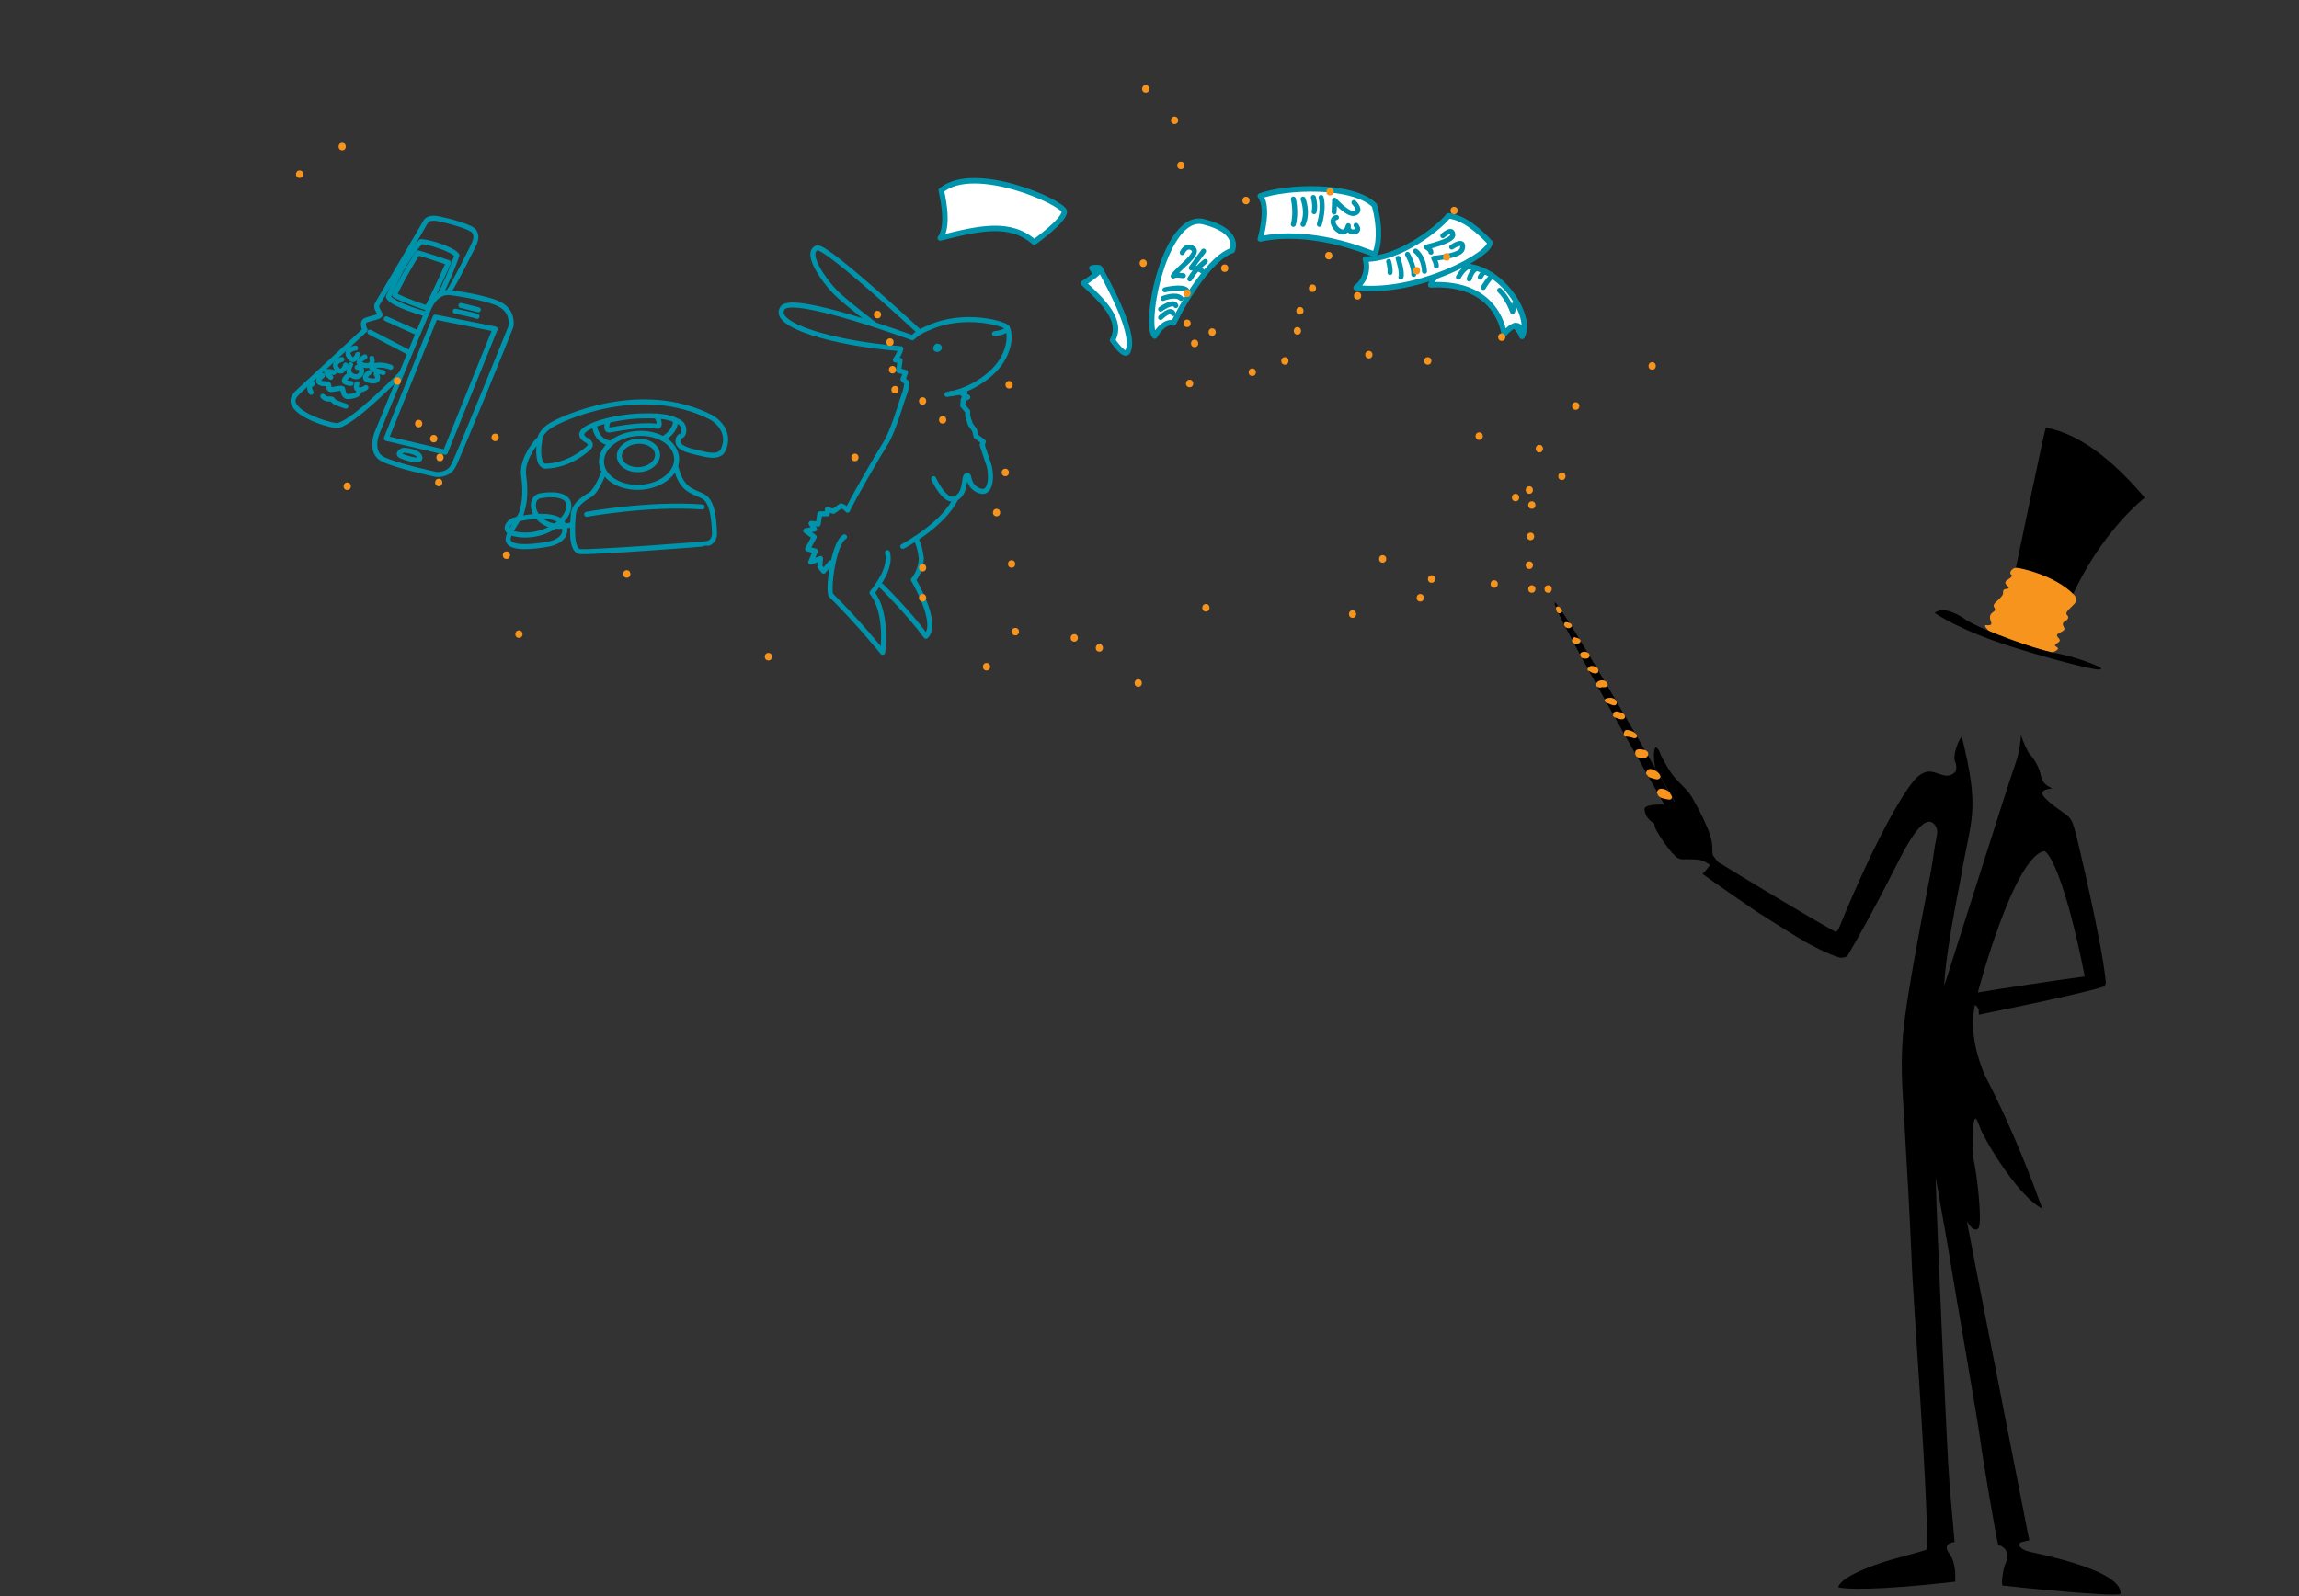 <?xml version="1.0" encoding="utf-8"?>
<!-- Generator: Adobe Illustrator 16.0.0, SVG Export Plug-In . SVG Version: 6.00 Build 0)  -->
<!DOCTYPE svg PUBLIC "-//W3C//DTD SVG 1.1//EN" "http://www.w3.org/Graphics/SVG/1.1/DTD/svg11.dtd">
<svg version="1.1" xmlns="http://www.w3.org/2000/svg" xmlns:xlink="http://www.w3.org/1999/xlink" x="0px" y="0px" width="917px"
	 height="636.92px" viewBox="0 0 917 636.92" enable-background="new 0 0 917 636.92" xml:space="preserve">
<rect x="0" y="0" width="917" height="636.92" fill="#333333" stroke="none"/>
<g id="Ebene_5">
	<g id="Ebene_10">
		<path fill="none" stroke="#0094AC" stroke-width="2" stroke-linecap="round" stroke-linejoin="round" stroke-miterlimit="10" d="
			M234.002,205.182c0,0,24.849-4.521,46.074-2.919"/>
		<path fill="none" stroke="#0094AC" stroke-width="2" stroke-linecap="round" stroke-linejoin="round" stroke-miterlimit="10" d="
			M240.95,188.194c0,0-2.78,7.573-5.498,9.187s-6.155,3.781-6.734,7.481c-0.43,5.069-1.133,14.754,2.657,15.204
			c3.789,0.449,50.461-2.953,50.758-3.222c1.615-0.228,3.028-2.055,2.86-4.237c-0.154-2.435-0.189-11.897-4.167-14.34
			c-3.979-2.443-8.841-2.01-11.221-11.888"/>
		
			<ellipse transform="matrix(0.998 -0.063 0.063 0.998 -10.979 16.472)" fill="none" stroke="#0094AC" stroke-width="2" stroke-linecap="round" stroke-linejoin="round" stroke-miterlimit="10" cx="254.701" cy="181.651" rx="7.632" ry="5.661"/>
		
			<ellipse transform="matrix(0.998 -0.063 0.063 0.998 -11.099 16.487)" fill="none" stroke="#0094AC" stroke-width="2" stroke-linecap="round" stroke-linejoin="round" stroke-miterlimit="10" cx="254.951" cy="183.609" rx="15.013" ry="10.758"/>
		<path fill="none" stroke="#0094AC" stroke-width="2" stroke-linecap="round" stroke-linejoin="round" stroke-miterlimit="10" d="
			M227.752,209.401c0,0-6.261,2.088-11.243-1.356c-4.981-3.445-4.673-9.482-1.147-10.207c3.526-0.725,12.329-1.283,11.515,4.661
			c-0.815,5.943-10.034,11.792-19.306,10.875c-9.271-0.917-3.868-5.647-2.627-5.851c2.142-0.825,21.379-4.865,20.293,4.731
			c-0.631,3.001-3.867,4.241-5.976,4.727c-2.784,0.576-16.337,2.938-16.585-1.723c-0.132-2.812,4.624-8.261,5.381-10.777
			c0.756-2.516,1.947-6.729,0.78-15.14c-0.595-4.945,3.124-11.175,6.557-14.494c0,0,0.289-2.604,4.24-5.098
			c4.217-2.711,35.958-17.585,64.006-3.253c4.035,2.376,7.527,7.044,4.835,13.013c-1.23,2.365-3.855,2.469-7.285,1.746
			c-4.396-1.101-11.849-2.007-10.661-6.031c0.408-1.468,1.251-1.02,1.823-1.871c0.573-0.851,0.949-3.821-1.639-5.099
			c-2.587-1.277-4.869-2.637-15.126-2.301c-10.257,0.337-21.774,3.574-23.395,6.686c-0.725,1.424,1.048,2.691,1.821,3.019
			c0.773,0.327,2.108,1.621,1.111,2.687c-0.999,1.066-8.052,7.468-17.631,7.636c-2.08-0.182-2.98-3.509-2.477-8.431
			c0.144-0.698,0.377-2.703,0.377-2.703"/>
		<path fill="none" stroke="#0094AC" stroke-width="2" stroke-linecap="round" stroke-linejoin="round" stroke-miterlimit="10" d="
			M237.179,170.256c0,0,0.728,5.532,5.739,6.469"/>
		<path fill="none" stroke="#0094AC" stroke-width="2" stroke-linecap="round" stroke-linejoin="round" stroke-miterlimit="10" d="
			M265.042,174.696c0,0,4.405-2.661,4.351-6.481"/>
		<path fill="none" stroke="#0094AC" stroke-width="2" stroke-linecap="round" stroke-linejoin="round" stroke-miterlimit="10" d="
			M242.392,168.422c0,0-1.165,3.396,0.7,3.152c1.866-0.243,11.756-2.438,19.197-1.507c0.706,0.265,1.173-1.476-0.417-4.075"/>
	</g>
	<g id="Ebene_11_1_">
		
			<polygon fill="none" stroke="#0094AC" stroke-width="2" stroke-linecap="round" stroke-linejoin="round" stroke-miterlimit="10" points="
			154.093,174.914 177.612,180.449 197.464,131.281 173.604,126.507 		"/>
		<path fill="none" stroke="#0094AC" stroke-width="2" stroke-linecap="round" stroke-linejoin="round" stroke-miterlimit="10" d="
			M160.731,179.687c0,0-3.006,1.312-0.466,2.331c2.538,1.019,8.5,2.785,7.028-0.062
			C166.484,180.263,161.847,179.527,160.731,179.687z"/>
		<path fill="none" stroke="#0094AC" stroke-width="2" stroke-linecap="round" stroke-linejoin="round" stroke-miterlimit="10" d="
			M181.572,124.146c0,0,7.208,1.442,8.678,2.056"/>
		<path fill="none" stroke="#0094AC" stroke-width="2" stroke-linecap="round" stroke-linejoin="round" stroke-miterlimit="10" d="
			M183.847,121.858c0,0,6.454,1.546,6.931,1.706"/>
		<path fill="none" stroke="#0094AC" stroke-width="2" stroke-linecap="round" stroke-linejoin="round" stroke-miterlimit="10" d="
			M150.39,172.705c0,0-3.142,7.729,2.305,10.478s21.296,6.112,21.296,6.112s4.626,0.479,6.699-3.189
			c2.074-3.668,23.032-55.485,23.105-55.853c0.074-0.368,1.056-5.913-4.367-8.784c-5.422-2.872-20.021-4.835-20.609-4.762
			c-1.853,0.012-4.969,0.601-7.521,5.704C168.428,128.788,150.599,172.112,150.39,172.705z"/>
		<path fill="none" stroke="#0094AC" stroke-width="2" stroke-linecap="round" stroke-linejoin="round" stroke-miterlimit="10" d="
			M160.206,148.859c0,0-18.624,19.404-25.433,20.913c-1.79,0.343-14.611-3.18-17.432-8.209c-0.759-1.301-0.882-2.92,1.621-5.226
			c2.503-2.306,26.636-24.717,26.636-24.717s-1.742-3.092,0.467-3.925c2.208-0.834,5.937-1.3,5.557-2.27
			c-0.38-0.969-1.944-2.72-1.162-4.077c0.783-1.357,18.893-31.927,19.249-32.749c0.355-0.822,1.804-1.999,5.116-1.336
			c3.312,0.663,13.151,3.141,14.304,5.031c1.154,1.889,0.575,3.177,0.306,4.208c-0.27,1.031-8.904,18.033-10.469,19.806"/>
		
			<line fill="none" stroke="#0094AC" stroke-width="2" stroke-linecap="round" stroke-linejoin="round" stroke-miterlimit="10" x1="147.522" y1="132.516" x2="163.065" y2="140.601"/>
		
			<line fill="none" stroke="#0094AC" stroke-width="2" stroke-linecap="round" stroke-linejoin="round" stroke-miterlimit="10" x1="154.075" y1="127.192" x2="166.426" y2="132.726"/>
		<path fill="none" stroke="#0094AC" stroke-width="2" stroke-linecap="round" stroke-linejoin="round" stroke-miterlimit="10" d="
			M141.854,138.846c0,0-4.122,0.514-2.785,3.078c1.337,2.565,2.796,1.645,3.606-0.49"/>
		<path fill="none" stroke="#0094AC" stroke-width="2" stroke-linecap="round" stroke-linejoin="round" stroke-miterlimit="10" d="
			M145.546,142.391c0,0-3.729,2.06-1.729,2.907c2,0.847,5.385,1.141,4.49-2.355"/>
		<path fill="none" stroke="#0094AC" stroke-width="2" stroke-linecap="round" stroke-linejoin="round" stroke-miterlimit="10" d="
			M155.885,146.52c0,0-2.769-1.147-5.517-0.804c-2.749,0.344-3.779,1.64,2.509,2.926"/>
		<path fill="none" stroke="#0094AC" stroke-width="2" stroke-linecap="round" stroke-linejoin="round" stroke-miterlimit="10" d="
			M147.228,148.655c0,0-3.621,2.47,0.441,3.219c4.06,0.749,2.946-1.972,2.38-2.654"/>
		<path fill="none" stroke="#0094AC" stroke-width="2" stroke-linecap="round" stroke-linejoin="round" stroke-miterlimit="10" d="
			M139.869,145.475c0,0-2.224,3.245,1.076,4.607c3.3,1.362,4.741-3.763,1.534-3.521"/>
		<path fill="none" stroke="#0094AC" stroke-width="2" stroke-linecap="round" stroke-linejoin="round" stroke-miterlimit="10" d="
			M136.346,143.42c0,0-3.828,0.957-2.062,3.606c1.767,2.651,3.456-0.456,3.557-1.393"/>
		<path fill="none" stroke="#0094AC" stroke-width="2" stroke-linecap="round" stroke-linejoin="round" stroke-miterlimit="10" d="
			M133.209,148.597c0,0-4.052-1.129-2.666,0.552c0.662,0.834,1.386,1.362,1.386,1.362"/>
		<path fill="none" stroke="#0094AC" stroke-width="2" stroke-linecap="round" stroke-linejoin="round" stroke-miterlimit="10" d="
			M138.606,150.062c0,0-2.249,1.909-0.764,2.461c1.484,0.552,2.208,0.442,2.208,0.442"/>
		<path fill="none" stroke="#0094AC" stroke-width="2" stroke-linecap="round" stroke-linejoin="round" stroke-miterlimit="10" d="
			M142.38,153.113c0,0-0.834,1.938,0.552,2.343c1.386,0.405,3.03-0.796,3.03-0.796"/>
		<path fill="none" stroke="#0094AC" stroke-width="2" stroke-linecap="round" stroke-linejoin="round" stroke-miterlimit="10" d="
			M128.616,149.848c0,0-2.711,2.074-1.019,2.859c1.693,0.784,2.994,0.024,3.435,0.687c0.441,0.662-0.297,1.854,0.814,2.013
			c1.112,0.159,4.583-0.997,4.823-0.248c0.239,0.75,0.313,3.253,2.325,3.082c2.011-0.172,3.826-0.625,4.098-1.668"/>
		<path fill="none" stroke="#0094AC" stroke-width="2" stroke-linecap="round" stroke-linejoin="round" stroke-miterlimit="10" d="
			M124.788,153.038c0,0-2.307,0.686-0.699,3.496"/>
		<path fill="none" stroke="#0094AC" stroke-width="2" stroke-linecap="round" stroke-linejoin="round" stroke-miterlimit="10" d="
			M128.75,158.104c0,0,0.929,1.143,2.335,1.105c1.407-0.038,1.451-0.092,1.882,0.696c0.432,0.788,5.008,2.15,5.008,2.15"/>
		<path fill="none" stroke="#0094AC" stroke-width="2" stroke-linecap="round" stroke-linejoin="round" stroke-miterlimit="10" d="
			M169.412,125.14c0,0-13.429-3.78-14.501-6.784c2.749-6.084,6.515-14.828,12.981-21.955c2.625-0.049,12.499,2.884,14.353,5.423
			c-1.878,5.557-4.979,12.617-6.742,15.726"/>
		<path fill="none" stroke="#0094AC" stroke-width="2" stroke-linecap="round" stroke-linejoin="round" stroke-miterlimit="10" d="
			M178.906,104.793c0,0-10.09-3.387-12.169-3.902c-3.129,4.478-9.215,15.763-9.362,16.818c3.913,2.123,12.219,5,12.942,5.142
			C172.366,119.306,178.906,104.793,178.906,104.793z"/>
	</g>
</g>
<g id="Ebene_7">
	<path d="M809.881,619.184c-3.003-0.562-5.584-2.393-3.941-3.8c0.751-0.188,3.096-0.797,3.473-0.797
		c-0.845-4.552-24.521-124.779-24.897-127.407c1.876,3.378,3.44,3.878,4.504,3.003c1.814-1.564-0.313-21.019-1.877-27.962
		c-0.501-4.003-0.626-15.388,0.813-15.951c0.626,0.25,1.153,1.826,1.813,3.628c1.722,4.691,14.482,26.397,24.209,31.965
		c0.688,0.312,0.438-0.126,0.125-1c-2.173-6.068-10.571-29.213-22.456-51.92c-3.253-7.693-6.006-17.828-3.941-27.899
		c0.563-0.156,1.313,1.189,1.501,1.752c0.094,0.907,0.126,1.814,0.031,2.063c4.098-0.844,13.106-2.751,16.702-3.471
		c3.596-0.721,25.767-5.405,33.055-7.72c0.906-0.47,0.975-1.569,0.913-2.164c-1.408-14.919-10.917-55.267-12.168-59.832
		c-1.25-4.567-1.751-5.381-4.565-7.319c-2.062-1.59-5.32-3.63-7.413-5.942c-1.188-1.313-2.846-3.158,2.784-3.878
		c-2.033-1.001-3.91-2.002-4.474-5.005c-0.562-3.001-2.376-6.349-4.472-8.663c-0.75-0.688-3.035-5.723-3.44-7.631
		c-0.657,6.443-1.095,8.257-3.253,14.324c-2.159,6.068-26.836,84.165-27.367,85.588c0,0-0.329-8.304,6.474-42.458
		c4.128-24.583,7.976-26.555,0.469-56.861c-1.829,2.064-3.519,8.21-2.768,9.711c0.75,1.502,0.844,4.036-0.094,4.692
		c-0.938,0.658-2.018,1.97-5.677,0.704c-3.66-1.268-5.302-1.924-8.82,0.75c-3.519,2.674-15.061,20.08-31.809,61.036
		c-0.422,0.751-1.032,1.079-1.266,1.033c-17.266-9.759-43.352-25.663-46.072-27.446c0,0-0.234,0.563-2.393-2.58
		c-0.845-0.844-0.469-3.049-0.656-4.598c-0.188-1.548-0.47-5.771-7.882-18.766c-1.643-3.003-4.691-5.396-7.085-8.164
		c-2.392-2.768-5.535-8.726-5.863-9.898c-0.329-1.173-1.549-2.44-1.783-2.112c-0.234,0.329-1.174,2.205-0.141,8.117
		c1.031,1.736,7.787,13.137,7.787,13.371c0,0.235-0.141,1.454-2.72,1.36c-2.581-0.094-8.211-0.281-9.196,1.36
		c-0.282,0.609,0.095,1.783,0.422,2.628c0.329,0.844,1.549,2.58,3.284,3.424c0.376,0.61-0.047,0.938,0.752,2.534
		c0.797,1.595,6.238,10.086,8.811,11.395c1.268,0.656,2.589,0.428,2.965,0.428c1.97,0,5.302,0.047,6.238,0.422
		c1.502,0.423,3.332,1.643,3.566,1.924c-0.609,0.845-2.486,3.097-3.003,3.519c4.974,3.614,19.486,13.622,21.206,14.779
		c1.721,1.158,17.545,11.103,19.673,12.261c2.127,1.157,9.165,5.098,14.231,6.443c0.469,0.062,2.47-0.47,2.597-0.626
		c11.821-20.048,20.642-38.722,23.487-43.631c3.598-6.162,7.162-10.979,10.04-9.915c0.877,0.313,2.503,1.845,2.377,4.003
		c-0.125,2.158-0.812,4.379-1.062,6.38c-0.251,2.002-0.876,5.756-1.377,8.853c-0.5,3.096-9.759,48.135-11.259,66.149
		c-1.126,15.263,0.187,24.146,0.938,40.473c1.938,32.278,2.314,44.226,2.626,50.043c0.126,9.414,7.444,105.277,5.817,114.41
		c-2.83,1.033-13.901,3.848-16.998,4.879c-3.096,1.033-17.265,5.725-18.156,10.134c2.908,0.751,14.872,1.36,46.635-2.251
		c0.233-4.129-0.235-8.585-2.44-11.354c-0.845-1.127-2.299-4.035,2.205-4.457c-0.562-6.943-1.83-19.939-2.111-24.725
		c-0.751-8.194-4.879-99.146-5.442-120.854c1.877,10.946,4.942,27.524,5.881,33.779c0.938,6.256,11.135,64.43,11.947,71.187
		c0.813,6.756,6.568,40.284,7.131,41.785c1.127,0.188,3.331,1.407,3.472,3.331c0.141,1.923,0.516,2.018-0.375,3.612
		s-1.924,7.131-1.454,9.195c7.271,0.891,42.834,4.457,47.149,3.472C845.817,633.774,846.24,627.019,809.881,619.184z
		 M788.957,395.772c0,0,13.979-53.154,26.272-56.204c1.829-0.188,8.443,10.181,16.325,50.012
		c-6.006,0.696-38.939,5.677-42.598,6.381V395.772z"/>
	<path d="M804.07,226.535c0,0,11.224-54.038,11.947-55.939c9.323,1.72,22.577,7.966,39.484,27.97
		c-6.809,5.431-19.39,18.646-28.623,38.469C823.35,233.776,814.57,228.074,804.07,226.535z"/>
	<path fill="#F7941E" d="M793.388,251.789c0,0-2.806-2.534-0.994-2.354c1.81,0.182,2.127-0.361,1.765-1.312
		c-0.362-0.951-1.041-2.715,0.77-3.892c1.131-0.725,0.905-1.267,0.588-1.766c-0.316-0.498-0.616-0.95,0.258-1.9
		s3.182-2.806,3.182-3.801c0-0.996,0-1.675,1.132-1.766c1.133-0.089,1.674-0.362,0.453-1.403c-1.223-1.04-0.544-1.854,0.315-2.353
		c0.861-0.498,2.218-1.539,1.449-1.901c-0.77-0.361-0.495-1.448,0.228-2.082c0.723-0.633,1.176-0.769,2.353-0.633
		c1.177,0.135,14.526,2.715,22.312,10.591c0.634,0.633,1.539,2.216,0.271,3.665c-1.268,1.448-4.118,3.485-3.032,4.436
		c1.087,0.95,0.317,1.991-0.95,2.67c-1.268,0.679-0.407,1.991-0.227,2.307c0.182,0.317,0.588,0.952-0.859,1.72
		c-1.448,0.77-2.399,1.041-1.72,2.037c0.679,0.996,1.538,1.403,0.226,2.307c-1.312,0.906-1.584,1.177-0.814,1.584
		c0.77,0.407,1.276,1.061-0.136,1.72c-0.68,0.316-1.221,0.633-1.221,0.633S805.021,257.265,793.388,251.789z"/>
	<path d="M771.665,244.547c0,0,10.002,7.106,32.179,13.94c22.177,6.833,32.269,8.734,33.219,8.645c0.95-0.091,1.766-0.272,0-1.177
		c-1.765-0.905-10.409-4.39-18.872-5.703c-5.794-1.177-26.838-8.553-33.763-12.764C781.803,245.588,775.376,241.561,771.665,244.547
		z"/>
	<path d="M664.537,322.163c0,0-44.469-77.252-44.476-81.633c-0.009-4.598,49.167,81.633,49.167,81.633"/>
	<g>
		<path fill="#F7941E" d="M620.651,242.888c0.108,0.432,0.163,0.883,0.419,1.262c0.412,0.613,1.181,0.702,1.744,0.24
			c0.535-0.441,0.167-1.171-0.175-1.581c-0.246-0.294-0.571-0.552-0.886-0.77c-0.338-0.232-0.832-0.064-1.027,0.269
			c-0.218,0.373-0.067,0.796,0.27,1.027c0.163,0.113-0.071-0.06,0.039,0.027c0.084,0.066,0.166,0.136,0.246,0.208
			c0.088,0.077,0.171,0.161,0.251,0.248c0.03,0.032,0.059,0.066,0.088,0.102c-0.104-0.125-0.001,0.017,0.015,0.044
			c-0.211-0.385,0.185-0.916,0.599-0.716c0.04,0.02,0.07,0.049,0.094,0.085c-0.11-0.165,0.026,0.109-0.047-0.093
			c-0.087-0.244-0.118-0.503-0.183-0.752C621.861,241.551,620.413,241.949,620.651,242.888L620.651,242.888z"/>
	</g>
	<g>
		<path fill="#F7941E" d="M624.011,248.565c-0.353,0.728,0.058,1.374,0.664,1.791c0.604,0.414,1.434,0.359,1.983-0.113
			c0.558-0.479,0.287-1.235-0.284-1.545c-0.396-0.216-0.846-0.293-1.266-0.446c-0.385-0.14-0.821,0.154-0.923,0.525
			c-0.116,0.418,0.14,0.782,0.523,0.923c0.166,0.06,0.338,0.105,0.506,0.155c0.115,0.035,0.229,0.073,0.342,0.113
			c0.084,0.033,0.086,0.033,0.006,0c0.052,0.023,0.101,0.052,0.149,0.082c-0.278-0.175-0.305-0.476-0.076-0.902
			c0.083-0.061,0.083-0.065-0.003-0.014c-0.081,0.044,0.058,0.027-0.064-0.003c-0.02-0.004-0.14-0.07-0.186-0.112
			c-0.063-0.069-0.075-0.079-0.032-0.03c-0.012-0.021-0.022-0.042-0.036-0.063c0.071,0.134,0.067,0.267-0.008,0.398
			c0.179-0.369,0.104-0.809-0.269-1.027C624.706,248.101,624.188,248.197,624.011,248.565L624.011,248.565z"/>
	</g>
	<g>
		<path fill="#F7941E" d="M627.689,255.628c0.212,0.139,0.49,0.195,0.731,0.261c0.155,0.043,0.311,0.086,0.462,0.136
			c0.063,0.021,0.126,0.044,0.188,0.069c-0.165-0.064,0.046,0.033,0.079,0.053c-0.265-0.164-0.273-0.714,0.159-0.891
			c-0.05,0.021-0.107,0.027-0.159,0.038c0.161-0.03-0.15,0.008-0.183,0.01c-0.195,0.011-0.393,0.007-0.589-0.006
			c-0.233-0.017,0.128,0.03-0.058-0.011c-0.118-0.039-0.068-0.005,0.149,0.101c-0.003-0.035-0.011-0.071-0.022-0.106
			c-0.174,0.308-0.35,0.615-0.524,0.924c0.027-0.002,0.055-0.003,0.082-0.005c0.967-0.026,0.969-1.528,0-1.501
			c-0.163,0.004-0.319,0.027-0.48,0.059c-0.417,0.081-0.607,0.548-0.524,0.923c0.195,0.885,0.903,1.122,1.708,1.131
			c0.57,0.006,1.36-0.028,1.626-0.642c0.333-0.766-0.213-1.252-0.864-1.523c-0.209-0.087-0.432-0.145-0.648-0.205
			c-0.099-0.026-0.197-0.054-0.295-0.083c-0.046-0.013-0.093-0.029-0.14-0.045c0.194,0.069,0.112,0.053,0.061,0.019
			C627.633,253.802,626.882,255.103,627.689,255.628L627.689,255.628z"/>
	</g>
	<g>
		<path fill="#F7941E" d="M631.688,261.458c-0.026,0.041-0.061,0.076-0.104,0.101c0.146-0.102-0.11,0.024,0.083-0.027
			c0.068-0.019,0.146-0.015,0.301-0.01c0.101,0.003,0.199,0.026,0.336,0.063c-0.019-0.004,0.241,0.092,0.145,0.048
			c0.002,0.001,0.215,0.138,0.108,0.052c0.062,0.065,0.067,0.065,0.016,0.002c-0.061-0.086-0.022-0.219,0.017-0.3
			c0.047-0.104,0.249-0.16,0.083-0.11c-0.168,0.05,0.029,0.009-0.156,0.019c-0.155,0.01-0.312-0.002-0.465-0.015
			c-0.083-0.006-0.166-0.017-0.248-0.027c-0.167-0.02,0.054-0.005,0.092,0.072c0.034,0.126,0.068,0.252,0.103,0.379
			c0.002-0.023,0.004-0.047,0.005-0.07c-0.073,0.177-0.147,0.354-0.221,0.531c0.005,0,0.008,0,0.013,0
			c0.87-0.424,0.108-1.719-0.759-1.296c-0.543,0.265-0.734,0.983-0.284,1.437c0.36,0.363,0.813,0.429,1.3,0.476
			c0.836,0.081,1.904-0.14,1.984-1.152c0.132-1.662-2.859-2.174-3.644-0.93C629.873,261.522,631.173,262.275,631.688,261.458
			L631.688,261.458z"/>
	</g>
	<g>
		<path fill="#F7941E" d="M634.597,267.414c0.207-0.336,0.237-0.301,0.652-0.216c0.163,0.033,0.745,0.133,0.793,0.298
			c-0.03-0.103,0.174-0.273,0.31-0.29c-0.145,0.018-0.194-0.002-0.341-0.038c-0.13-0.031-0.264-0.074-0.384-0.128
			c-0.083-0.037-0.164-0.081-0.244-0.125c-0.01-0.006-0.222-0.154-0.091-0.048c-0.748-0.599-1.817,0.456-1.061,1.062
			c0.873,0.698,3.482,1.449,3.307-0.523c-0.093-1.028-0.986-1.447-1.891-1.655c-1.023-0.237-1.784-0.005-2.348,0.905
			C632.789,267.481,634.088,268.235,634.597,267.414L634.597,267.414z"/>
	</g>
	<g>
		<path fill="#F7941E" d="M638.17,273.371c-0.021-0.292,0.104-0.333,0.457-0.418c0.329-0.079,0.73-0.02,1.021,0.139
			c0.124,0.069,0.104,0.064,0.129,0.146c-0.106-0.375,0.496-0.617,0.242-0.562c-0.115,0.024-0.251,0.017-0.37,0.021
			c-0.548,0.023-1.191-0.045-1.708,0.168c-0.883,0.365-0.495,1.817,0.399,1.448c0.752-0.311,1.654,0.046,2.417-0.307
			c1.015-0.47,0.344-1.702-0.273-2.162c-1.265-0.939-3.948-0.343-3.814,1.525C636.738,274.331,638.239,274.337,638.17,273.371
			L638.17,273.371z"/>
	</g>
	<g>
		<path fill="#F7941E" d="M640.968,280.165c0.525-0.168,0.975-0.295,1.53-0.256c0.185,0.015,0.361,0.065,0.529,0.142
			c0.098,0.05,0.193,0.105,0.284,0.168c0.301,0.192-0.33-0.057,0.357-0.304c-0.181,0.065-0.574-0.164-0.7-0.226
			c-0.569-0.279-1.111-0.572-1.722-0.755c-0.93-0.279-1.323,1.17-0.398,1.448c0.922,0.277,3.8,2.166,4.034,0.008
			c0.097-0.884-0.686-1.49-1.426-1.779c-0.959-0.373-1.941-0.197-2.889,0.106C639.65,279.012,640.043,280.461,640.968,280.165
			L640.968,280.165z"/>
	</g>
	<g>
		<path fill="#F7941E" d="M644.882,285.299c0.08-0.211,0.015-0.202-0.196,0.027c0.106-0.012,0.213,0.022,0.316,0.045
			c0.253,0.059,0.505,0.134,0.759,0.198c0.271,0.07,0.538,0.147,0.786,0.281c0.286,0.155,0.08-0.321,0.436-0.348
			c-0.796,0.06-1.592-0.509-2.357-0.659c-0.946-0.184-1.349,1.263-0.399,1.448c0.771,0.149,1.477,0.538,2.258,0.665
			c0.871,0.142,1.936-0.285,1.637-1.369c-0.301-1.098-1.479-1.324-2.432-1.588c-0.46-0.128-0.941-0.247-1.412-0.105
			c-0.638,0.193-0.828,0.816-0.896,1.404C643.268,286.259,644.771,286.249,644.882,285.299L644.882,285.299z"/>
	</g>
	<g>
		<path fill="#F7941E" d="M649.148,293.17c0.005-0.116,0.009-0.231,0.017-0.348c0.02-0.342,0.126-0.126-0.134-0.107
			c0.266-0.02,0.619,0.142,0.869,0.219c0.319,0.1,0.622,0.234,0.917,0.392c0.164,0.088,0.317,0.193,0.46,0.312
			c0.355,0.3,0.05,0.296,0.182-0.088c0.115-0.149,0.229-0.299,0.345-0.448c0.236-0.17-0.034-0.119-0.256-0.202
			c-0.293-0.108-0.593-0.195-0.895-0.276c-0.589-0.158-1.209-0.239-1.817-0.236c-0.968,0.006-0.969,1.507,0,1.502
			c0.649-0.004,1.257,0.127,1.877,0.312c0.55,0.164,1.027,0.421,1.614,0.312c0.47-0.087,0.664-0.612,0.602-1.026
			c-0.074-0.474-0.516-0.875-0.88-1.145c-0.85-0.63-1.966-1.031-3.018-1.129c-1.135-0.105-1.349,1.121-1.385,1.956
			C647.605,294.138,649.107,294.134,649.148,293.17L649.148,293.17z"/>
	</g>
	<g>
		<path fill="#F7941E" d="M653.715,300.676c0.002-0.155-0.006-0.305-0.02-0.458c-0.085,0.231-0.008,0.298,0.232,0.199
			c0.156,0.001,0.312,0.01,0.468,0.028c0.448,0.04,1.036,0.095,1.447,0.295c0.34,0.166-0.606,0.161-0.721,0.155
			c-0.25-0.015-0.5-0.007-0.75-0.022c-0.188-0.012-0.596-0.249-0.497,0.027c-0.025,0.192-0.051,0.385-0.075,0.578
			c-0.272,0.161-0.319,0.218-0.141,0.172c0.243-0.024,0.481,0.047,0.715,0.104c0.426,0.106,0.831,0.242,1.269,0.302
			c0.518,0.072,0.891-0.195,0.949-0.724c0.166-1.493-1.536-1.605-2.596-1.595c-0.968,0.009-0.968,1.511,0,1.501
			c0.237-0.002,0.473-0.006,0.71,0.001c0.123,0.005,0.228,0.021,0.348,0.047c0.219,0.046,0.061-0.169,0.036,0.046
			c0.318-0.241,0.635-0.482,0.951-0.724c-0.911-0.126-1.794-0.598-2.73-0.417c-0.64,0.123-1.161,0.715-0.778,1.368
			c0.393,0.67,1.352,0.785,2.042,0.828c0.719,0.045,1.604,0.144,2.214-0.311c0.571-0.424,0.812-1.321,0.465-1.964
			c-0.328-0.607-0.957-0.865-1.607-0.981c-0.846-0.151-1.723-0.326-2.567-0.086c-0.846,0.241-0.856,0.906-0.864,1.631
			C652.202,301.645,653.703,301.644,653.715,300.676L653.715,300.676z"/>
	</g>
	<g>
		<path fill="#F7941E" d="M658.035,308.694c0.168-0.598,0.39-0.39,0.926-0.162c0.503,0.215,0.98,0.409,1.404,0.765
			c0.107,0.093,0.207,0.196,0.297,0.305c0.08,0.238,0.184,0.187,0.309-0.153c-0.226,0.022-0.58-0.163-0.793-0.22
			c-0.377-0.101-0.764-0.166-1.142-0.262c-0.181-0.042-0.353-0.107-0.515-0.195c-0.159-0.166-0.173-0.078-0.04,0.266
			c-0.115,0.149-0.23,0.299-0.346,0.448c0.303-0.209,1.94,0.796,2.323,0.921c0.922,0.302,1.314-1.147,0.398-1.448
			c-0.974-0.32-1.8-0.965-2.862-0.965c-0.715,0-1.271,0.736-0.897,1.399c0.43,0.763,1.319,0.983,2.113,1.159
			c0.745,0.165,1.71,0.653,2.448,0.221c1.735-1.017-0.529-2.975-1.552-3.378c-0.661-0.26-1.345-0.669-2.08-0.593
			c-0.826,0.085-1.232,0.757-1.438,1.493C656.325,309.229,657.774,309.625,658.035,308.694L658.035,308.694z"/>
	</g>
	<g>
		<path fill="#F7941E" d="M662.363,316.331c0.193-0.526,1.559,0.142,1.92,0.319c0.339,0.164,0.504,0.558,0.687,0.863
			c0.117,0.193,0.249,0.377,0.374,0.565c0.217,0.328,0.186-0.548,0.394-0.552c-0.496,0.009-1.011-0.229-1.506-0.292
			c-0.578-0.073-1.531-0.284-1.692-0.932c-0.174,0.308-0.349,0.615-0.523,0.924c0.893-0.231,1.899,0.563,2.759,0.75
			c0.944,0.205,1.345-1.242,0.398-1.448c-1.222-0.266-2.253-1.088-3.557-0.752c-0.403,0.105-0.621,0.531-0.523,0.924
			c0.345,1.396,1.812,1.805,3.055,2.028c0.749,0.133,2.511,0.792,2.704-0.473c0.107-0.706-0.456-1.284-0.794-1.852
			c-0.397-0.667-0.915-1.044-1.635-1.315c-1.38-0.521-2.888-0.843-3.507,0.842C660.581,316.842,662.033,317.232,662.363,316.331
			L662.363,316.331z"/>
	</g>
</g>
<g id="Ebene_8">
	<g id="Ebene_4">
		<g id="Test_Cases_links">
			
				<path fill="#FFFFFF" stroke="#0094AC" stroke-width="2.174" stroke-linecap="round" stroke-linejoin="round" stroke-miterlimit="10" d="
				M375.419,75.991c0,0,3.585,13.748-0.365,18.952c15.81-3.987,27.953-6.7,37.459,1.667c0,0,12.257-8.754,12.007-12.229
				C424.27,80.906,388.622,64.856,375.419,75.991z"/>
			
				<path fill="#FFFFFF" stroke="#0094AC" stroke-width="2.174" stroke-linecap="round" stroke-linejoin="round" stroke-miterlimit="10" d="
				M438.726,107.062c1.596,3.375,14.138,24.706,11.379,32.561c-0.57,2.071-2.165,1.929-6.35-3.908
				c4.257-7.838-3.748-15.509-11.566-22.713c12.648-8.174,3.307-6.069,3.307-6.069s0.799,0.746,1.358,2.757"/>
			
				<path fill="#FFFFFF" stroke="#0094AC" stroke-width="2.174" stroke-linecap="round" stroke-linejoin="round" stroke-miterlimit="10" d="
				M460.574,134.085c0,0,3.36-6.374,7.551-5.228c4.478-9.45,15.073-26.347,23.379-28.924c0,0,3.723-7.732-11.456-11.457
				C464.869,84.754,456.01,128.996,460.574,134.085z"/>
			
				<path fill="#FFFFFF" stroke="#0094AC" stroke-width="2.174" stroke-linecap="round" stroke-linejoin="round" stroke-miterlimit="10" d="
				M502.673,95.35c0,0,3.724-12.601,0-17.183c10.311-3.724,36.658-4.868,45.536,3.724c2.577,9.45,1.718,16.828,0,19.583
				C544.199,99.933,522.721,91.055,502.673,95.35z"/>
			
				<path fill="#FCFCFC" stroke="#0094AC" stroke-width="2.174" stroke-linecap="round" stroke-linejoin="round" stroke-miterlimit="10" d="
				M583.454,106.14c15.732,0,28.079,20.57,23.635,28.016c-0.6-9.091-7.158-0.859-7.158-0.859s-2.028-21.066-29.274-19.634
				c0.464-1.702,1.252-2.493,2.034-3.436"/>
			
				<path fill="none" stroke="#0094AC" stroke-width="2.174" stroke-linecap="round" stroke-linejoin="round" stroke-miterlimit="10" d="
				M604.167,129.962c0,0,1.964,1.658,2.922,4.194"/>
			
				<path fill="#FFFFFF" stroke="#0094AC" stroke-width="2.174" stroke-linecap="round" stroke-linejoin="round" stroke-miterlimit="10" d="
				M544.602,103.37c0,0,2.311,6.534-3.704,11.403c24.433,2.917,54.14-13.479,53.348-18.061c-4.514-4.869-10.499-9.967-16.514-10.605
				C574.009,90.912,558.097,103.478,544.602,103.37z"/>
		</g>
		<g id="Ebene_8_1_">
			<path fill="none" stroke="#0094AC" stroke-width="2" stroke-linecap="round" stroke-linejoin="round" stroke-miterlimit="10" d="
				M471.565,100.794c0,0,1.517-3.635,4.321-1.611c2.805,2.024-6.09,7.897-7.938,10.95c1.543-0.708,2.936-0.124,4.061-0.142"/>
			<path fill="none" stroke="#0094AC" stroke-width="2" stroke-linecap="round" stroke-linejoin="round" stroke-miterlimit="10" d="
				M480.073,100.18l-4.935,6.723c0,0,2.622-0.115,4.325,1.203"/>
			<path fill="none" stroke="#0094AC" stroke-width="2" stroke-linecap="round" stroke-linejoin="round" stroke-miterlimit="10" d="
				M480.757,104.319c0,0-3.704,2.653-6.182,6.989"/>
			<path fill="none" stroke="#0094AC" stroke-width="2" stroke-linecap="round" stroke-linejoin="round" stroke-miterlimit="10" d="
				M464.655,115.636c0,0,6.98-1.742,8.698,0.191"/>
			<path fill="none" stroke="#0094AC" stroke-width="2" stroke-linecap="round" stroke-linejoin="round" stroke-miterlimit="10" d="
				M463.902,119.068c0,0,5.103-2.095,7.196,0"/>
			<path fill="none" stroke="#0094AC" stroke-width="2" stroke-linecap="round" stroke-linejoin="round" stroke-miterlimit="10" d="
				M462.937,123.346c0,0,5.012-3.651,6.068-1.433"/>
			<path fill="none" stroke="#0094AC" stroke-width="2" stroke-linecap="round" stroke-linejoin="round" stroke-miterlimit="10" d="
				M462.937,126.674c0,0,4.081-4.081,5.012-1.566"/>
			<path fill="none" stroke="#0094AC" stroke-width="2" stroke-linecap="round" stroke-linejoin="round" stroke-miterlimit="10" d="
				M540.046,80.816c0,0,3.438,3.329,0.216,4.296c-2.613,0.784-7.947-5.237-7.947-5.237l-0.188,4.736"/>
			<path fill="none" stroke="#0094AC" stroke-width="2" stroke-linecap="round" stroke-linejoin="round" stroke-miterlimit="10" d="
				M540.897,89.92c0,0,1.504,1.743,0,2.387c-1.503,0.645-3.428,0-3.105-2.255c-0.43,1.396-1.182,3.33-3.437,2.148
				c-2.256-1.182-3.974-4.761-1.289-5.441"/>
			<path fill="none" stroke="#0094AC" stroke-width="2" stroke-linecap="round" stroke-linejoin="round" stroke-miterlimit="10" d="
				M526.944,78.775c0,0,1.305,3.867-0.689,10.74"/>
			<path fill="none" stroke="#0094AC" stroke-width="2" stroke-linecap="round" stroke-linejoin="round" stroke-miterlimit="10" d="
				M523.881,78.775c0,0,0.916,3.169,0.271,5.692"/>
			<path fill="none" stroke="#0094AC" stroke-width="2" stroke-linecap="round" stroke-linejoin="round" stroke-miterlimit="10" d="
				M519.749,79.42c0,0,2.147,5.191,0,10.095"/>
			<path fill="none" stroke="#0094AC" stroke-width="2" stroke-linecap="round" stroke-linejoin="round" stroke-miterlimit="10" d="
				M515.883,79.42c0,0,1.288,5.129,0,10.095"/>
			<path fill="none" stroke="#0094AC" stroke-width="2" stroke-linecap="round" stroke-linejoin="round" stroke-miterlimit="10" d="
				M575.488,94.026c0,0,3.988-3.651,3.973-0.24c-0.01,2.407-10.524,4.784-10.524,4.784s1.831,1.004,1.831,2.042"/>
			<path fill="none" stroke="#0094AC" stroke-width="2" stroke-linecap="round" stroke-linejoin="round" stroke-miterlimit="10" d="
				M579.032,98.57c0,0,5.477-3.792,4.188,0.826c-0.788,2.823-11.349,3.633-11.349,3.633s1.164,2.081,1.039,3.11"/>
			<path fill="none" stroke="#0094AC" stroke-width="2" stroke-linecap="round" stroke-linejoin="round" stroke-miterlimit="10" d="
				M564.641,100.18c0,0,3.114,1.972,3.545,8.058"/>
			<path fill="none" stroke="#0094AC" stroke-width="2" stroke-linecap="round" stroke-linejoin="round" stroke-miterlimit="10" d="
				M561.419,101.474c0,0,2.656,4.574,2.47,8.018"/>
			<path fill="none" stroke="#0094AC" stroke-width="2" stroke-linecap="round" stroke-linejoin="round" stroke-miterlimit="10" d="
				M557.659,103.047c0,0,1.865,5.919,1.112,7.531"/>
			<path fill="none" stroke="#0094AC" stroke-width="2" stroke-linecap="round" stroke-linejoin="round" stroke-miterlimit="10" d="
				M553.9,104.351c0,0,0.752,2.573,0.537,4.389"/>
			<path fill="none" stroke="#0094AC" stroke-width="2" stroke-linecap="round" stroke-linejoin="round" stroke-miterlimit="10" d="
				M581.717,110.578c0,0,2.055-3.877,4.303-4.253"/>
			<path fill="none" stroke="#0094AC" stroke-width="2" stroke-linecap="round" stroke-linejoin="round" stroke-miterlimit="10" d="
				M586.02,111.308c0,0,1.044-3.932,3.311-4.217"/>
			<path fill="none" stroke="#0094AC" stroke-width="2" stroke-linecap="round" stroke-linejoin="round" stroke-miterlimit="10" d="
				M590.416,110.578c0,0,0.934-2.093,2.186-2.126"/>
			<path fill="none" stroke="#0094AC" stroke-width="2" stroke-linecap="round" stroke-linejoin="round" stroke-miterlimit="10" d="
				M591.668,114.682c0,0,2.319-4.015,3.756-4.549"/>
			<path fill="none" stroke="#0094AC" stroke-width="2" stroke-linecap="round" stroke-linejoin="round" stroke-miterlimit="10" d="
				M604.167,121.227l-0.854,3.062c0,0-1.837-5.275-5.165-8.462"/>
		</g>
	</g>
</g>
<g id="Ebene_9">
	<path fill="none" stroke="#0094AC" stroke-width="2" stroke-linecap="round" stroke-linejoin="round" stroke-miterlimit="10" d="
		M377.704,157.372c0,0,8.982-0.909,17.272-8.182c8.145-7.126,8.344-15.874,6.743-18.492c-0.289-1.309-16.844-6.552-31.388,0.139
		c-4.509,1.745-6.386,3.919-6.386,3.919s-47.742-17.628-51.778-11.922c-4.833,6.833,20.333,14.167,47.136,16.282
		c-0.293,1.746-2.183,4.511-2.183,4.511l1.893,0.145l-0.581,4.07l2.762,0.728l-1.018,2.765l1.602,1.453l-0.583,3.055l-1.741,5.095
		c0,0-3.492,11.634-6.109,15.708c-2.619,4.074-13.674,23.122-15.276,26.904c-0.872-1.163-2.618-1.746-2.618-1.746l-3.014,2.186
		L330,203.263V205h-3l-0.665,4.108l-2.835-0.296l1.375,2.312l-3.5,0.625l3.375,2.5l-2.625,4.75l3.125,0.875l-1.875,4.375
		l3.914-1.427L327,226l1.5,1.875l2.851-3.349"/>
	<path fill="none" stroke="#0094AC" stroke-width="2" stroke-linecap="round" stroke-linejoin="round" stroke-miterlimit="10" d="
		M365.143,214.963c0,0,1.549,1.376,2.354,7.771c-0.167,5.317-3.163,8.57-3.163,8.57s10.355,17.265,4.999,22.529
		c-7.391-10.019-17.832-20.152-17.832-20.152"/>
	<path fill="none" stroke="#0094AC" stroke-width="2" stroke-linecap="round" stroke-linejoin="round" stroke-miterlimit="10" d="
		M336.833,214.202c-4.348,2.524-6.765,21.293-5.333,23.295c11.089,10.984,20.559,22.787,20.559,22.787s2.257-15.617-4.226-23.788
		c2.5-3.21,7.667-10.043,6.167-16.019"/>
	<path fill="none" stroke="#0094AC" stroke-width="2" stroke-linecap="round" stroke-linejoin="round" stroke-miterlimit="10" d="
		M373.705,138.099c0,0-1.164,1.164,0,1.309C374.867,139.552,375.159,137.954,373.705,138.099z"/>
	<path fill="none" stroke="#0094AC" stroke-width="2" stroke-linecap="round" stroke-linejoin="round" stroke-miterlimit="10" d="
		M366.287,131.99c0,0-35.787-33.214-40.287-33.156c-5.667,2,3.667,14.667,8.5,19c3.628,3.39,14.47,11.758,14.47,11.758"/>
	<path fill="none" stroke="#0094AC" stroke-width="2" stroke-linecap="round" stroke-linejoin="round" stroke-miterlimit="10" d="
		M396.685,133.152c0,0,5.236-0.579,5.089-2.471"/>
	<path fill="none" stroke="#0094AC" stroke-width="2" stroke-linecap="round" stroke-linejoin="round" stroke-miterlimit="10" d="
		M381.266,198.822c-5.099,10.775-21.164,19.158-21.164,19.158"/>
	<path fill="none" stroke="#0094AC" stroke-width="2" stroke-linecap="round" stroke-linejoin="round" stroke-miterlimit="10" d="
		M372.395,190.968c0,0,4.507,10.181,8.871,7.854c4.364-2.327,2.91-8.582,4.364-9.164c1.456-0.581-0.108,4.094,4.98,6.128
		c5.093,2.035,5.239-7.273,3.348-11.637l-2.183-6.618l0.437-1.309l-2.911-2.181l-0.579-2.474l-1.636-2.182L386,166.023v-1.887
		l-2.002-2.326l0.237-2.474l1.789-0.873l-1.865-1.018l0.737-1.02l-5.666,0.583"/>
</g>
<g id="Sparcles_1_">
	<g>
		<g>
			<path fill="#F7941E" d="M617.5,236.5c1.935,0,1.935-3,0-3S615.565,236.5,617.5,236.5L617.5,236.5z"/>
		</g>
	</g>
	<g>
		<g>
			<path fill="#F7941E" d="M610,227c1.935,0,1.935-3,0-3S608.065,227,610,227L610,227z"/>
		</g>
	</g>
	<g>
		<g>
			<path fill="#F7941E" d="M610.5,215.5c1.935,0,1.935-3,0-3S608.565,215.5,610.5,215.5L610.5,215.5z"/>
		</g>
	</g>
	<g>
		<g>
			<path fill="#F7941E" d="M611,203c1.935,0,1.935-3,0-3S609.065,203,611,203L611,203z"/>
		</g>
	</g>
	<g>
		<g>
			<path fill="#F7941E" d="M604.5,200c1.935,0,1.935-3,0-3S602.565,200,604.5,200L604.5,200z"/>
		</g>
	</g>
	<g>
		<g>
			<path fill="#F7941E" d="M610,197c1.935,0,1.935-3,0-3S608.065,197,610,197L610,197z"/>
		</g>
	</g>
	<g>
		<g>
			<path fill="#F7941E" d="M623,191.5c1.935,0,1.935-3,0-3S621.065,191.5,623,191.5L623,191.5z"/>
		</g>
	</g>
	<g>
		<g>
			<path fill="#F7941E" d="M614,180.5c1.935,0,1.935-3,0-3S612.065,180.5,614,180.5L614,180.5z"/>
		</g>
	</g>
	<g>
		<g>
			<path fill="#F7941E" d="M628.5,163.5c1.935,0,1.935-3,0-3S626.565,163.5,628.5,163.5L628.5,163.5z"/>
		</g>
	</g>
	<g>
		<g>
			<path fill="#F7941E" d="M590,175.5c1.935,0,1.935-3,0-3S588.065,175.5,590,175.5L590,175.5z"/>
		</g>
	</g>
	<g>
		<g>
			<path fill="#F7941E" d="M599,136c1.935,0,1.935-3,0-3S597.065,136,599,136L599,136z"/>
		</g>
	</g>
	<g>
		<g>
			<path fill="#F7941E" d="M569.5,145.5c1.935,0,1.935-3,0-3S567.565,145.5,569.5,145.5L569.5,145.5z"/>
		</g>
	</g>
	<g>
		<g>
			<path fill="#F7941E" d="M546,143c1.935,0,1.935-3,0-3S544.065,143,546,143L546,143z"/>
		</g>
	</g>
	<g>
		<g>
			<path fill="#F7941E" d="M551.5,224.5c1.935,0,1.935-3,0-3S549.565,224.5,551.5,224.5L551.5,224.5z"/>
		</g>
	</g>
	<g>
		<g>
			<path fill="#F7941E" d="M659,147.5c1.935,0,1.935-3,0-3S657.065,147.5,659,147.5L659,147.5z"/>
		</g>
	</g>
	<g>
		<g>
			<path fill="#F7941E" d="M577,104c1.935,0,1.935-3,0-3S575.065,104,577,104L577,104z"/>
		</g>
	</g>
	<g>
		<g>
			<path fill="#F7941E" d="M565,109.5c1.935,0,1.935-3,0-3S563.065,109.5,565,109.5L565,109.5z"/>
		</g>
	</g>
	<g>
		<g>
			<path fill="#F7941E" d="M580,85.5c1.935,0,1.935-3,0-3S578.065,85.5,580,85.5L580,85.5z"/>
		</g>
	</g>
	<g>
		<g>
			<path fill="#F7941E" d="M541.5,119.5c1.935,0,1.935-3,0-3S539.565,119.5,541.5,119.5L541.5,119.5z"/>
		</g>
	</g>
	<g>
		<g>
			<path fill="#F7941E" d="M530,103.5c1.935,0,1.935-3,0-3S528.065,103.5,530,103.5L530,103.5z"/>
		</g>
	</g>
	<g>
		<g>
			<path fill="#F7941E" d="M523.5,116.5c1.935,0,1.935-3,0-3S521.565,116.5,523.5,116.5L523.5,116.5z"/>
		</g>
	</g>
	<g>
		<g>
			<path fill="#F7941E" d="M518.5,125.5c1.935,0,1.935-3,0-3S516.565,125.5,518.5,125.5L518.5,125.5z"/>
		</g>
	</g>
	<g>
		<g>
			<path fill="#F7941E" d="M517.5,133.5c1.935,0,1.935-3,0-3S515.565,133.5,517.5,133.5L517.5,133.5z"/>
		</g>
	</g>
	<g>
		<g>
			<path fill="#F7941E" d="M512.5,145.5c1.935,0,1.935-3,0-3S510.565,145.5,512.5,145.5L512.5,145.5z"/>
		</g>
	</g>
	<g>
		<g>
			<path fill="#F7941E" d="M499.5,150c1.935,0,1.935-3,0-3S497.565,150,499.5,150L499.5,150z"/>
		</g>
	</g>
	<g>
		<g>
			<path fill="#F7941E" d="M474.5,154.5c1.935,0,1.935-3,0-3S472.565,154.5,474.5,154.5L474.5,154.5z"/>
		</g>
	</g>
	<g>
		<g>
			<path fill="#F7941E" d="M476.5,138.5c1.935,0,1.935-3,0-3S474.565,138.5,476.5,138.5L476.5,138.5z"/>
		</g>
	</g>
	<g>
		<g>
			<path fill="#F7941E" d="M483.5,134c1.935,0,1.935-3,0-3S481.565,134,483.5,134L483.5,134z"/>
		</g>
	</g>
	<g>
		<g>
			<path fill="#F7941E" d="M473.5,130.5c1.935,0,1.935-3,0-3S471.565,130.5,473.5,130.5L473.5,130.5z"/>
		</g>
	</g>
	<g>
		<g>
			<path fill="#F7941E" d="M473.5,118.5c1.935,0,1.935-3,0-3S471.565,118.5,473.5,118.5L473.5,118.5z"/>
		</g>
	</g>
	<g>
		<g>
			<path fill="#F7941E" d="M456,106.5c1.935,0,1.935-3,0-3S454.065,106.5,456,106.5L456,106.5z"/>
		</g>
	</g>
	<g>
		<g>
			<path fill="#F7941E" d="M488.5,108.5c1.935,0,1.935-3,0-3S486.565,108.5,488.5,108.5L488.5,108.5z"/>
		</g>
	</g>
	<g>
		<g>
			<path fill="#F7941E" d="M530.5,78c1.935,0,1.935-3,0-3S528.565,78,530.5,78L530.5,78z"/>
		</g>
	</g>
	<g>
		<g>
			<path fill="#F7941E" d="M497,81.5c1.935,0,1.935-3,0-3S495.065,81.5,497,81.5L497,81.5z"/>
		</g>
	</g>
	<g>
		<g>
			<path fill="#F7941E" d="M471,67.5c1.935,0,1.935-3,0-3S469.065,67.5,471,67.5L471,67.5z"/>
		</g>
	</g>
	<g>
		<g>
			<path fill="#F7941E" d="M468.5,49.5c1.935,0,1.935-3,0-3S466.565,49.5,468.5,49.5L468.5,49.5z"/>
		</g>
	</g>
	<g>
		<g>
			<path fill="#F7941E" d="M457,37c1.935,0,1.935-3,0-3S455.065,37,457,37L457,37z"/>
		</g>
	</g>
	<g>
		<g>
			<path fill="#F7941E" d="M393.5,267.5c1.935,0,1.935-3,0-3S391.565,267.5,393.5,267.5L393.5,267.5z"/>
		</g>
	</g>
	<g>
		<g>
			<path fill="#F7941E" d="M405,253.5c1.935,0,1.935-3,0-3S403.065,253.5,405,253.5L405,253.5z"/>
		</g>
	</g>
	<g>
		<g>
			<path fill="#F7941E" d="M403.5,226.5c1.935,0,1.935-3,0-3S401.565,226.5,403.5,226.5L403.5,226.5z"/>
		</g>
	</g>
	<g>
		<g>
			<path fill="#F7941E" d="M397.5,206c1.935,0,1.935-3,0-3S395.565,206,397.5,206L397.5,206z"/>
		</g>
	</g>
	<g>
		<g>
			<path fill="#F7941E" d="M401,190c1.935,0,1.935-3,0-3S399.065,190,401,190L401,190z"/>
		</g>
	</g>
	<g>
		<g>
			<path fill="#F7941E" d="M566.5,240c1.935,0,1.935-3,0-3S564.565,240,566.5,240L566.5,240z"/>
		</g>
	</g>
	<g>
		<g>
			<path fill="#F7941E" d="M539.5,246.5c1.935,0,1.935-3,0-3S537.565,246.5,539.5,246.5L539.5,246.5z"/>
		</g>
	</g>
	<g>
		<g>
			<path fill="#F7941E" d="M454,274c1.935,0,1.935-3,0-3S452.065,274,454,274L454,274z"/>
		</g>
	</g>
	<g>
		<g>
			<path fill="#F7941E" d="M438.5,260c1.935,0,1.935-3,0-3S436.565,260,438.5,260L438.5,260z"/>
		</g>
	</g>
	<g>
		<g>
			<path fill="#F7941E" d="M428.5,256c1.935,0,1.935-3,0-3S426.565,256,428.5,256L428.5,256z"/>
		</g>
	</g>
	<g>
		<g>
			<path fill="#F7941E" d="M368,240c1.935,0,1.935-3,0-3S366.065,240,368,240L368,240z"/>
		</g>
	</g>
	<g>
		<g>
			<path fill="#F7941E" d="M368,228c1.935,0,1.935-3,0-3S366.065,228,368,228L368,228z"/>
		</g>
	</g>
	<g>
		<g>
			<path fill="#F7941E" d="M341,184c1.935,0,1.935-3,0-3S339.065,184,341,184L341,184z"/>
		</g>
	</g>
	<g>
		<g>
			<path fill="#F7941E" d="M402.5,155c1.935,0,1.935-3,0-3S400.565,155,402.5,155L402.5,155z"/>
		</g>
	</g>
	<g>
		<g>
			<path fill="#F7941E" d="M376,169c1.935,0,1.935-3,0-3S374.065,169,376,169L376,169z"/>
		</g>
	</g>
	<g>
		<g>
			<path fill="#F7941E" d="M368,161.5c1.935,0,1.935-3,0-3S366.065,161.5,368,161.5L368,161.5z"/>
		</g>
	</g>
	<g>
		<g>
			<path fill="#F7941E" d="M357,157c1.935,0,1.935-3,0-3S355.065,157,357,157L357,157z"/>
		</g>
	</g>
	<g>
		<g>
			<path fill="#F7941E" d="M356,149c1.935,0,1.935-3,0-3S354.065,149,356,149L356,149z"/>
		</g>
	</g>
	<g>
		<g>
			<path fill="#F7941E" d="M355,138c1.935,0,1.935-3,0-3S353.065,138,355,138L355,138z"/>
		</g>
	</g>
	<g>
		<g>
			<path fill="#F7941E" d="M350,127c1.935,0,1.935-3,0-3S348.065,127,350,127L350,127z"/>
		</g>
	</g>
	<g>
		<g>
			<path fill="#F7941E" d="M250,230.5c1.935,0,1.935-3,0-3S248.065,230.5,250,230.5L250,230.5z"/>
		</g>
	</g>
	<g>
		<g>
			<path fill="#F7941E" d="M202,223c1.935,0,1.935-3,0-3S200.065,223,202,223L202,223z"/>
		</g>
	</g>
	<g>
		<g>
			<path fill="#F7941E" d="M136.5,60c1.935,0,1.935-3,0-3S134.565,60,136.5,60L136.5,60z"/>
		</g>
	</g>
	<g>
		<g>
			<path fill="#F7941E" d="M119.5,71c1.935,0,1.935-3,0-3S117.565,71,119.5,71L119.5,71z"/>
		</g>
	</g>
	<g>
		<g>
			<path fill="#F7941E" d="M138.5,195.5c1.935,0,1.935-3,0-3S136.565,195.5,138.5,195.5L138.5,195.5z"/>
		</g>
	</g>
	<g>
		<g>
			<path fill="#F7941E" d="M175,194c1.935,0,1.935-3,0-3S173.065,194,175,194L175,194z"/>
		</g>
	</g>
	<g>
		<g>
			<path fill="#F7941E" d="M175.5,184c1.935,0,1.935-3,0-3S173.565,184,175.5,184L175.5,184z"/>
		</g>
	</g>
	<g>
		<g>
			<path fill="#F7941E" d="M173,176.5c1.935,0,1.935-3,0-3S171.065,176.5,173,176.5L173,176.5z"/>
		</g>
	</g>
	<g>
		<g>
			<path fill="#F7941E" d="M167,170.5c1.935,0,1.935-3,0-3S165.065,170.5,167,170.5L167,170.5z"/>
		</g>
	</g>
	<g>
		<g>
			<path fill="#F7941E" d="M158.5,153.5c1.935,0,1.935-3,0-3S156.565,153.5,158.5,153.5L158.5,153.5z"/>
		</g>
	</g>
	<g>
		<g>
			<path fill="#F7941E" d="M197.5,176c1.935,0,1.935-3,0-3S195.565,176,197.5,176L197.5,176z"/>
		</g>
	</g>
	<g>
		<g>
			<path fill="#F7941E" d="M207,254.5c1.935,0,1.935-3,0-3S205.065,254.5,207,254.5L207,254.5z"/>
		</g>
	</g>
	<g>
		<g>
			<path fill="#F7941E" d="M306.5,263.5c1.935,0,1.935-3,0-3S304.565,263.5,306.5,263.5L306.5,263.5z"/>
		</g>
	</g>
	<g>
		<g>
			<path fill="#F7941E" d="M481,244c1.935,0,1.935-3,0-3S479.065,244,481,244L481,244z"/>
		</g>
	</g>
	<g>
		<g>
			<path fill="#F7941E" d="M611,236.5c1.935,0,1.935-3,0-3S609.065,236.5,611,236.5L611,236.5z"/>
		</g>
	</g>
	<g>
		<g>
			<path fill="#F7941E" d="M596,234.5c1.935,0,1.935-3,0-3S594.065,234.5,596,234.5L596,234.5z"/>
		</g>
	</g>
	<g>
		<g>
			<path fill="#F7941E" d="M571,232.5c1.935,0,1.935-3,0-3S569.065,232.5,571,232.5L571,232.5z"/>
		</g>
	</g>
</g>
</svg>
